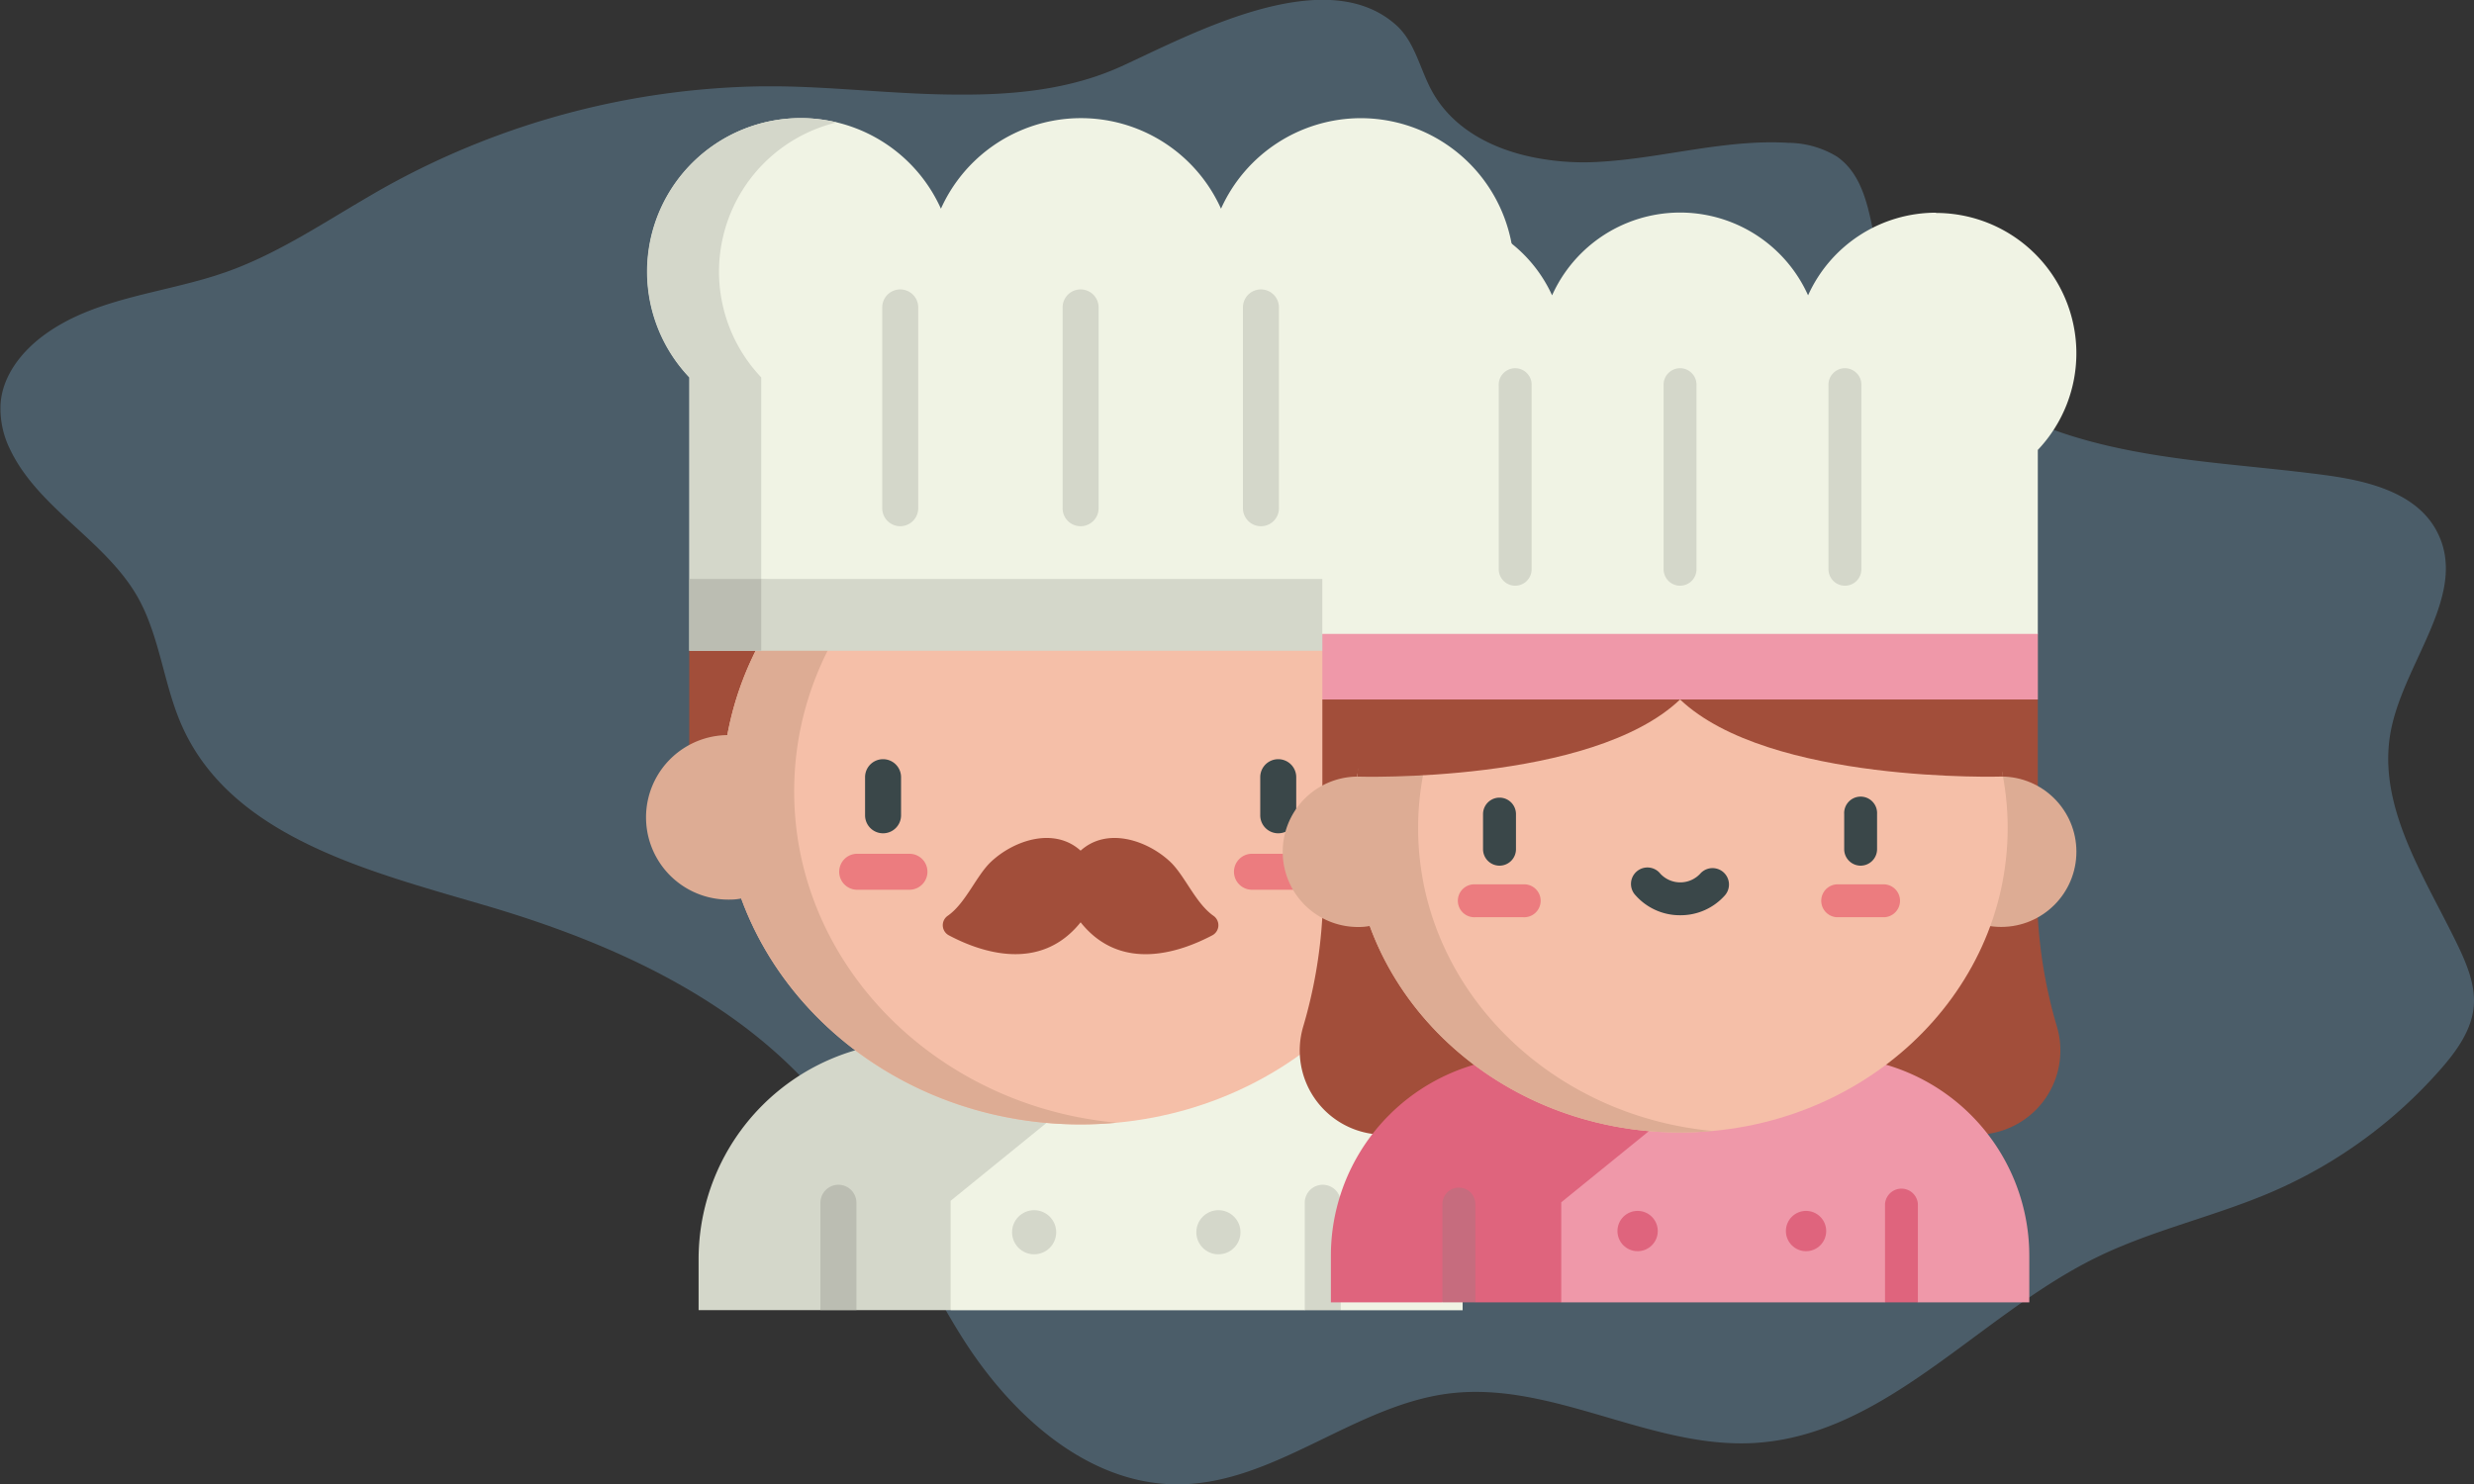 <svg id="圖層_1" data-name="圖層 1" xmlns="http://www.w3.org/2000/svg" viewBox="0 0 389.09 233.5">
  <rect x="0" y="0" width="389.09" height="233.5" fill="#333333" stroke="none"/>
  <defs>
    <style>
      .cls-1 {
        fill: #6589a0;
        opacity: 0.5;
        isolation: isolate;
      }

      .cls-2 {
        fill: #d4d7ca;
      }

      .cls-3 {
        fill: #f0f3e4;
      }

      .cls-4 {
        fill: #bbbdb2;
      }

      .cls-5 {
        fill: #a24e3a;
      }

      .cls-6 {
        fill: #ddac94;
      }

      .cls-7 {
        fill: #f5bfa8;
      }

      .cls-8 {
        fill: #3a4749;
      }

      .cls-9 {
        fill: #ec7c7f;
      }

      .cls-10 {
        fill: #df647d;
      }

      .cls-11 {
        fill: #ef98a9;
      }

      .cls-12 {
        fill: #c66c7e;
      }
    </style>
  </defs>
  <title>03</title>
  <path class="cls-1" d="M127.51,175.82c4.4,9.34,15,14.35,20.11,23.32a27.08,27.08,0,0,1,1.71,3.66c2.12,5.43,2.91,11.42,5.32,16.75,4.51,10,13.51,16,23.85,20.34,7.81,3.27,16.39,5.58,24.35,7.93,20.27,6,40.53,15.33,53.59,31.94,8.71,11.09,13.63,24.65,21.26,36.5s19.59,22.59,33.68,22.47c15.13-.13,27.7-12.55,42.71-14.32,16.12-1.91,31.57,8.76,47.78,7.81,20.61-1.2,35.23-20.06,53.75-29.16,8.89-4.37,18.73-6.47,27.82-10.41a74.6,74.6,0,0,0,26.4-19.26c2.48-2.83,4.84-6.09,5.18-9.85.28-3.24-1-6.41-2.39-9.35-5.22-10.9-12.93-22.07-10.65-34,2.11-11,12.49-21.77,7.14-31.56-3.22-5.9-10.69-7.75-17.34-8.65-13.72-1.85-27.79-2.18-40.94-6.48-9.41-3.09-18.51-8.73-24.22-16.6a31.38,31.38,0,0,1-5-10.45c-1.56-5.94-1.73-13.14-6.79-16.62a14.92,14.92,0,0,0-7.59-2.14c-10-.61-19.9,2.46-29.92,3a40.07,40.07,0,0,1-10.25-.73c-6.68-1.37-12.78-4.64-15.95-10.51-1.86-3.44-2.63-7.62-5.53-10.24-4.91-4.44-11.75-4.7-18.79-3.17-8.72,1.89-17.75,6.51-23.89,9.35l-.61.28c-7.9,3.59-16.62,4.49-25.51,4.43-9.59,0-19.33-1.21-28.47-1.3-.86,0-1.71,0-2.56,0a125.71,125.71,0,0,0-59.28,15.89c-1.21.68-2.41,1.38-3.61,2.09-7,4.12-13.79,8.58-21.41,11.26l-1.65.55c-9.19,2.9-19.31,3.7-27,9.41-3.51,2.6-6.45,6.38-6.75,10.74A14.44,14.44,0,0,0,127.51,175.82Z" transform="translate(-125.97 -105.22)"/>
  <g>
    <path class="cls-2" d="M270.09,269.07a34.25,34.25,0,0,0-34.25,34.25v8H255l2.91-2.35,2.75,2.35h14.82l30.71-42.27Z" transform="translate(-125.97 -105.22)"/>
    <path class="cls-3" d="M321.75,269.07H306.19l-15.63,12.8-15.08,12.25v17.22h55.7l2.83-2.16,2.83,2.16H356v-8A34.25,34.25,0,0,0,321.75,269.07Z" transform="translate(-125.97 -105.22)"/>
    <path class="cls-4" d="M255,311.34V294.43a2.83,2.83,0,0,1,5.66,0v16.91Z" transform="translate(-125.97 -105.22)"/>
    <g>
      <path class="cls-2" d="M334,291.6a2.83,2.83,0,0,0-2.83,2.83v16.91h5.66V294.43A2.83,2.83,0,0,0,334,291.6Z" transform="translate(-125.97 -105.22)"/>
      <circle class="cls-2" cx="162.64" cy="193.85" r="3.47"/>
      <circle class="cls-2" cx="191.62" cy="193.85" r="3.47"/>
    </g>
    <polygon class="cls-5" points="231.5 102.37 169.95 96.72 108.4 102.37 108.4 128.41 231.5 128.41 231.5 102.37"/>
    <circle class="cls-6" cx="225.2" cy="128.57" r="12.95"/>
    <ellipse class="cls-7" cx="169.95" cy="124.48" rx="56.36" ry="52.4"/>
    <path class="cls-6" d="M250.87,229.71c0-27.17,22.24-49.5,50.71-52.14-1.86-.17-3.75-.26-5.66-.26-27.89,0-51,18.82-55.56,43.55a12.94,12.94,0,0,0,.31,25.88,9.47,9.47,0,0,0,1.87-.17c7.55,20.67,28.59,35.54,53.38,35.54,1.91,0,3.8-.09,5.66-.27C273.11,279.21,250.87,256.87,250.87,229.71Z" transform="translate(-125.97 -105.22)"/>
    <path class="cls-3" d="M340,123.81a24.15,24.15,0,0,0-22,14.24,24.15,24.15,0,0,0-44.05,0,24.15,24.15,0,1,0-39.53,26.54h0v31.72L295.92,202l61.55-5.64V164.59h0A24.15,24.15,0,0,0,340,123.81Z" transform="translate(-125.97 -105.22)"/>
    <path class="cls-2" d="M245.69,196.31V164.59h0a24.15,24.15,0,0,1,11.86-40.11,24.15,24.15,0,0,0-23.18,40.11h0v31.72L295.92,202l5.66-.52Z" transform="translate(-125.97 -105.22)"/>
    <path class="cls-5" d="M295.92,250.31c6.37,8,15.76,4.66,20.71,2.05a1.8,1.8,0,0,0,.17-3.08c-2.83-2-4.49-6.34-6.83-8.53-3.64-3.39-9.92-5.45-14.05-1.71-4.14-3.74-10.41-1.68-14.05,1.71-2.35,2.19-4,6.54-6.84,8.53a1.8,1.8,0,0,0,.17,3.08C280.16,255,289.54,258.27,295.92,250.31Z" transform="translate(-125.97 -105.22)"/>
    <path class="cls-8" d="M327,236.31a2.83,2.83,0,0,1-2.83-2.83v-6a2.83,2.83,0,1,1,5.66,0v6A2.83,2.83,0,0,1,327,236.31Z" transform="translate(-125.97 -105.22)"/>
    <path class="cls-9" d="M331.1,245.19h-8.23a2.83,2.83,0,0,1,0-5.66h8.23a2.83,2.83,0,0,1,0,5.66Z" transform="translate(-125.97 -105.22)"/>
    <path class="cls-8" d="M264.85,236.31a2.83,2.83,0,0,1-2.83-2.83v-6a2.83,2.83,0,0,1,5.66,0v6A2.83,2.83,0,0,1,264.85,236.31Z" transform="translate(-125.97 -105.22)"/>
    <path class="cls-9" d="M269,245.19h-8.22a2.83,2.83,0,0,1,0-5.66H269a2.83,2.83,0,1,1,0,5.66Z" transform="translate(-125.97 -105.22)"/>
    <g>
      <path class="cls-2" d="M295.92,188a2.82,2.82,0,0,1-2.83-2.83V153.58a2.83,2.83,0,1,1,5.66,0v31.59A2.83,2.83,0,0,1,295.92,188Z" transform="translate(-125.97 -105.22)"/>
      <path class="cls-2" d="M267.55,188a2.83,2.83,0,0,1-2.83-2.83V153.58a2.83,2.83,0,1,1,5.66,0v31.59A2.83,2.83,0,0,1,267.55,188Z" transform="translate(-125.97 -105.22)"/>
      <path class="cls-2" d="M324.28,188a2.83,2.83,0,0,1-2.83-2.83V153.58a2.83,2.83,0,0,1,5.66,0v31.59A2.82,2.82,0,0,1,324.28,188Z" transform="translate(-125.97 -105.22)"/>
      <rect class="cls-2" x="108.4" y="91.08" width="123.1" height="11.29"/>
    </g>
    <rect class="cls-4" x="108.4" y="91.08" width="11.32" height="11.29"/>
  </g>
  <g>
    <path class="cls-5" d="M346.39,243.36l-12.46,6.19a76.33,76.33,0,0,1-3,17.16,13.24,13.24,0,0,0,13.28,17q2.22-.09,4.71-.36L374,268.65Z" transform="translate(-125.97 -105.22)"/>
    <path class="cls-5" d="M434,243.36l12.46,6.19a76.33,76.33,0,0,0,3,17.16,13.24,13.24,0,0,1-13.28,17q-2.22-.09-4.71-.36l-25.06-14.73Z" transform="translate(-125.97 -105.22)"/>
  </g>
  <path class="cls-10" d="M366.59,271.46a31.3,31.3,0,0,0-31.31,31.3v7.34h17.51l2.59-3.29L358,310.1h13.54l28.08-38.64Z" transform="translate(-125.97 -105.22)"/>
  <path class="cls-11" d="M413.81,271.46H399.59l-14.29,11.7-13.79,11.2V310.1h50.92l2.59-2.43,2.58,2.43h17.52v-7.34A31.31,31.31,0,0,0,413.81,271.46Z" transform="translate(-125.97 -105.22)"/>
  <polygon class="cls-5" points="320.49 110.04 264.23 104.88 207.97 110.04 207.97 133.85 320.49 133.85 320.49 110.04"/>
  <circle class="cls-6" cx="314.73" cy="133.99" r="11.83"/>
  <ellipse class="cls-7" cx="264.23" cy="130.25" rx="51.52" ry="47.9"/>
  <path class="cls-6" d="M349,235.48c0-24.83,20.33-45.25,46.35-47.66-1.7-.16-3.43-.24-5.17-.24-25.49,0-46.65,17.21-50.79,39.81a11.83,11.83,0,0,0,.29,23.66,8.54,8.54,0,0,0,1.7-.16c6.91,18.89,26.14,32.49,48.8,32.49,1.74,0,3.47-.09,5.17-.24C369.35,280.72,349,260.31,349,235.48Z" transform="translate(-125.97 -105.22)"/>
  <g>
    <path class="cls-5" d="M342.08,202.31l-2.67,25.08s36.82,1.17,50.79-12.13V202.31Z" transform="translate(-125.97 -105.22)"/>
    <path class="cls-5" d="M438.31,202.31H390.2v12.95c14,13.3,50.78,12.12,50.78,12.12Z" transform="translate(-125.97 -105.22)"/>
  </g>
  <path class="cls-3" d="M430.46,138.68a22.06,22.06,0,0,0-20.13,13,22.07,22.07,0,0,0-40.26,0A22.08,22.08,0,1,0,333.93,176h0v29l56.27,5.16L446.46,205V176h0a22.08,22.08,0,0,0-16-37.28Z" transform="translate(-125.97 -105.22)"/>
  <rect class="cls-11" x="207.97" y="99.72" width="112.53" height="10.32"/>
  <g>
    <path class="cls-2" d="M390.2,197.36a2.59,2.59,0,0,1-2.59-2.59V165.9a2.59,2.59,0,1,1,5.17,0v28.87A2.58,2.58,0,0,1,390.2,197.36Z" transform="translate(-125.97 -105.22)"/>
    <path class="cls-2" d="M364.27,197.36a2.59,2.59,0,0,1-2.59-2.59V165.9a2.59,2.59,0,1,1,5.17,0v28.87A2.58,2.58,0,0,1,364.27,197.36Z" transform="translate(-125.97 -105.22)"/>
    <path class="cls-2" d="M416.13,197.36a2.59,2.59,0,0,1-2.59-2.59V165.9a2.59,2.59,0,1,1,5.17,0v28.87A2.58,2.58,0,0,1,416.13,197.36Z" transform="translate(-125.97 -105.22)"/>
  </g>
  <g>
    <path class="cls-10" d="M422.43,310.1V294.64a2.59,2.59,0,0,1,5.17,0V310.1Z" transform="translate(-125.97 -105.22)"/>
    <circle class="cls-10" cx="257.55" cy="193.66" r="3.17"/>
    <circle class="cls-10" cx="284.04" cy="193.66" r="3.17"/>
  </g>
  <path class="cls-8" d="M418.59,241.4a2.59,2.59,0,0,1-2.58-2.59v-5.52a2.59,2.59,0,1,1,5.17,0v5.52A2.59,2.59,0,0,1,418.59,241.4Z" transform="translate(-125.97 -105.22)"/>
  <path class="cls-9" d="M422.36,249.51h-7.53a2.59,2.59,0,0,1,0-5.17h7.53a2.59,2.59,0,0,1,0,5.17Z" transform="translate(-125.97 -105.22)"/>
  <path class="cls-8" d="M361.8,241.4a2.59,2.59,0,0,1-2.59-2.59v-5.52a2.59,2.59,0,1,1,5.18,0v5.52A2.59,2.59,0,0,1,361.8,241.4Z" transform="translate(-125.97 -105.22)"/>
  <path class="cls-9" d="M365.56,249.51H358a2.59,2.59,0,1,1,0-5.17h7.52a2.59,2.59,0,1,1,0,5.17Z" transform="translate(-125.97 -105.22)"/>
  <path class="cls-8" d="M390.2,249.2a9.3,9.3,0,0,1-7-3.13,2.59,2.59,0,1,1,3.9-3.4,4.28,4.28,0,0,0,6.26,0,2.58,2.58,0,1,1,3.89,3.4A9.3,9.3,0,0,1,390.2,249.2Z" transform="translate(-125.97 -105.22)"/>
  <path class="cls-12" d="M358,310.1V294.64a2.59,2.59,0,0,0-5.18,0V310.1Z" transform="translate(-125.97 -105.22)"/>
</svg>
